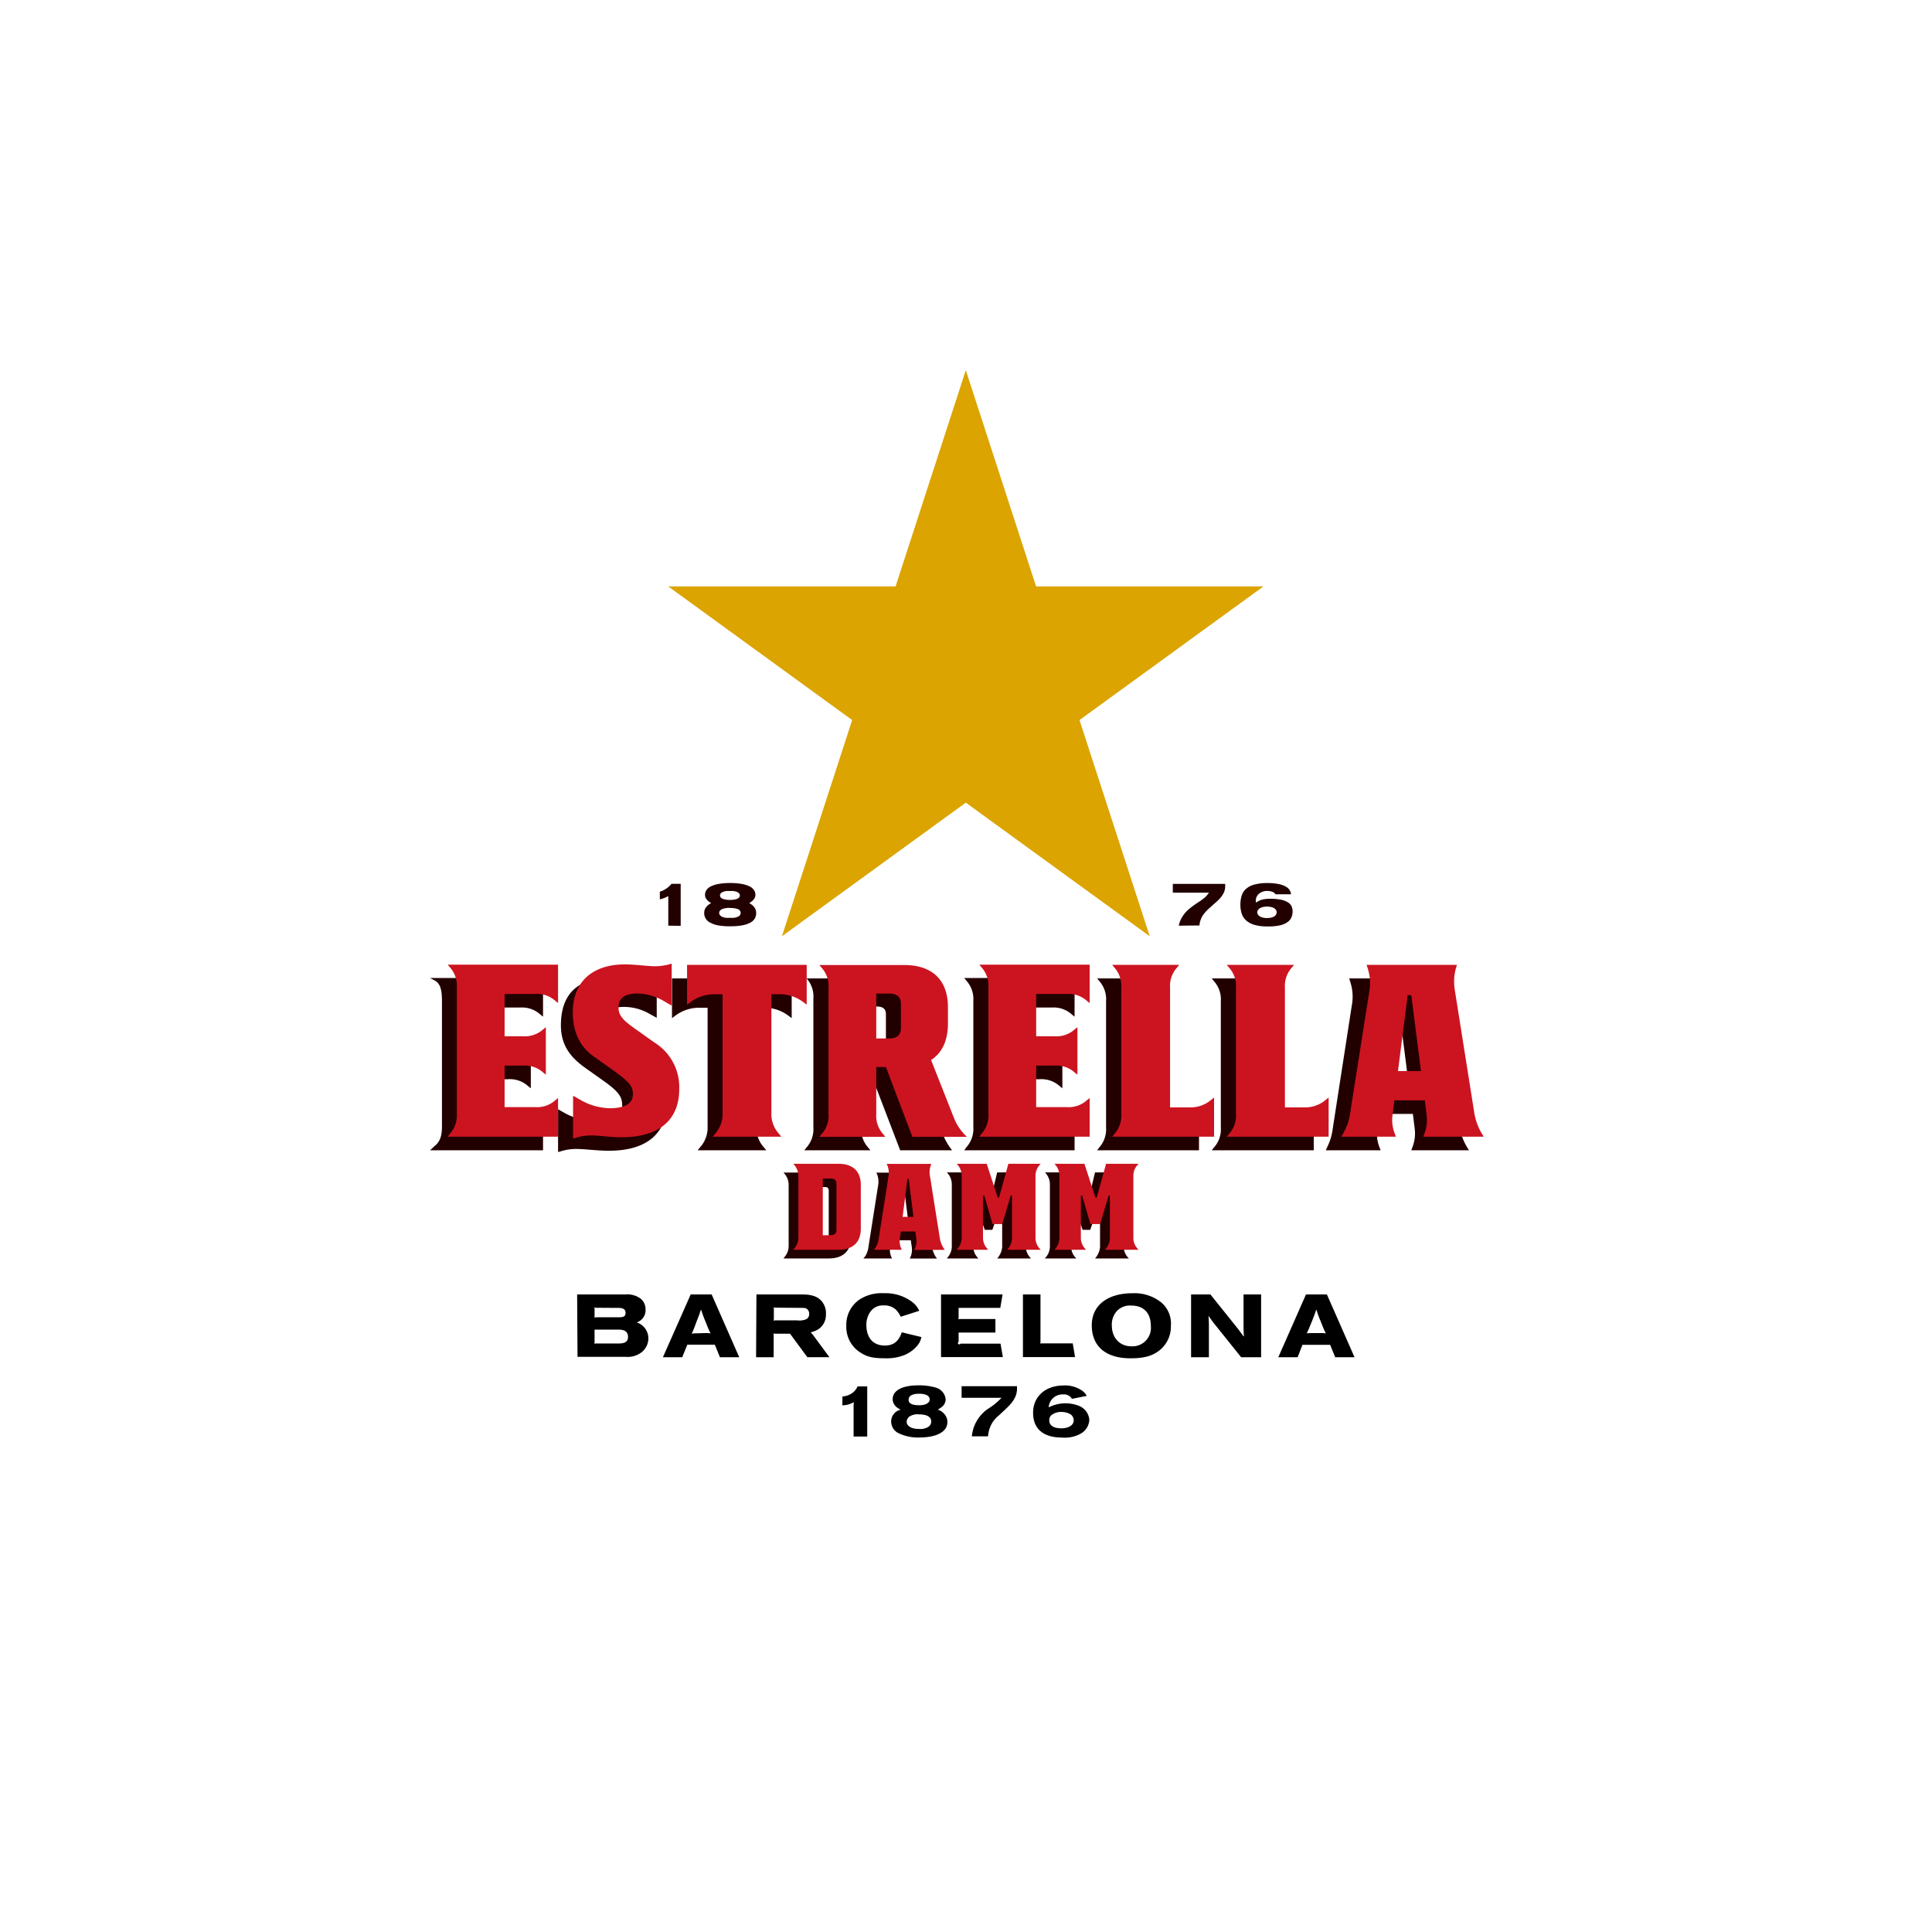 <svg id="Capa_1" data-name="Capa 1" xmlns="http://www.w3.org/2000/svg" viewBox="0 0 400 400"><defs><style>.cls-1{fill:#200;}.cls-2{fill:#cc1420;}.cls-3{fill:#dba400;}</style></defs><title>LOGOS_COLOR_BNW</title><path class="cls-1" d="M116.13,212.3c0,4,1.88,6.55,5,8.76l4.08,2.9c3.28,2.36,3.61,3.39,3.61,5.1,0,2.21-2.21,3.18-5.11,3.18a14.86,14.86,0,0,1-6.56-1.67l-1.61-.91v8.86l.75-.21a10.41,10.41,0,0,1,3-.43c1.78,0,4.41.37,6.77.37,7.69,0,12-3.44,12-10,0-3.92-1.72-7-5.32-9.57l-4.08-2.9c-2.42-1.72-3.71-2.69-3.71-4.4s1.24-2.91,4.19-2.91a10.55,10.55,0,0,1,5.27,1.4l1.56.86V202.3l-.76.22a11.83,11.83,0,0,1-2.68.32c-1.67,0-3.66-.38-6-.38C119.68,202.46,116.13,205.69,116.13,212.3ZM89.05,238.15h23.38v-8l-.54.43a5.64,5.64,0,0,1-4.19,1.45h-6.34v-8.59h3.81a5.62,5.62,0,0,1,4.19,1.45l.54.43v-9.84l-.54.43a5.62,5.62,0,0,1-4.19,1.45h-3.81v-8.76h6.34a5.64,5.64,0,0,1,4.19,1.46l.54.43v-8H89.05l1,.54c1.08.61,1.45,1.83,1.45,4.19v26.12c0,2.36-.71,3.3-1.6,4Zm50.08-27.36.59-.43a8.21,8.21,0,0,1,5.16-1.72h1.62V233.2a6.09,6.09,0,0,1-1.62,4.41l-.43.54h14.19l-.43-.54a6.09,6.09,0,0,1-1.61-4.41V208.64h1.56a8.21,8.21,0,0,1,5.16,1.72l.59.43v-8.22H139.13Zm27.41,27.36h13.67l-.45-.54a5.68,5.68,0,0,1-1.45-4.19v-9.73h2.52l5.54,14.46h10.75a13,13,0,0,1-2.05-3.66l-4.83-12.25c2.25-1.45,2.9-4,2.9-7.52v-3.44c0-5.59-3.28-8.71-9-8.71H167a5.65,5.65,0,0,1,1.4,4.19v26.66a5.68,5.68,0,0,1-1.45,4.19Zm11.77-20.53v-9.24h3.11c1.72,0,2,.75,2,1.72v5.26c0,1-.27,2.26-2.42,2.26Zm21.33,20.53h22.84v-8l-.54.43a5.61,5.61,0,0,1-4.19,1.45h-6.34v-8.59h3.82a5.64,5.64,0,0,1,4.19,1.45l.53.43v-9.84l-.53.43a5.64,5.64,0,0,1-4.19,1.45h-3.82v-8.76h6.34a5.6,5.6,0,0,1,4.19,1.46l.54.43v-8H199.64l.43.54a5.68,5.68,0,0,1,1.45,4.19v26.12a5.68,5.68,0,0,1-1.45,4.19Zm27.52,0h21.08V230l-.54.43a6.55,6.55,0,0,1-4.51,1.61h-4.05V207.3a5.68,5.68,0,0,1,1.45-4.19l.43-.54H227.16l.43.54A5.68,5.68,0,0,1,229,207.3v26.12a5.68,5.68,0,0,1-1.45,4.19Zm23.72,0H272V230l-.54.43a6.58,6.58,0,0,1-4.52,1.61h-4.05V207.3a5.68,5.68,0,0,1,1.45-4.19l.43-.54H250.88l.43.54a5.68,5.68,0,0,1,1.45,4.19v26.12a5.68,5.68,0,0,1-1.45,4.19Zm23.62,0h11.34l-.22-.59a7.79,7.79,0,0,1-.43-4.25l.33-2.69h7l.38,3.07a7.85,7.85,0,0,1-.49,3.87l-.21.59h11.93l-.43-.7a12.16,12.16,0,0,1-1.56-4.41l-4-25.2a10.66,10.66,0,0,1,.21-4.57l.22-.7H279.34l.21.7a9.76,9.76,0,0,1,.32,4.94l-4,25.85a11.22,11.22,0,0,1-.92,3.07Zm11.82-13.6,2-15.69h1.34l2,15.69Zm-70,36h6.51l-.22-.26a3.27,3.27,0,0,1-.84-2.24v-8.7h.5l1.88,5.27h1.57l1.84-5.27h.19v8.88a4.16,4.16,0,0,1-.82,2.06l-.22.26h7l-.22-.26a3.27,3.27,0,0,1-.84-2.24V245.24a3.27,3.27,0,0,1,.84-2.24l.22-.27h-7l-1.67,7H225l-2-7h-6.64l.22.27a3.46,3.46,0,0,1,.79,2.24V258a3.46,3.46,0,0,1-.79,2.24Zm-20.26,0h6.5l-.22-.26a3.31,3.31,0,0,1-.83-2.24v-8.7H202l1.89,5.27h1.57l1.84-5.27h.19v8.88a4.16,4.16,0,0,1-.82,2.06l-.22.26h7l-.22-.26a3.27,3.27,0,0,1-.84-2.24V245.24a3.27,3.27,0,0,1,.84-2.24l.22-.27h-7l-1.67,7h-.09l-2-7h-6.64l.22.27a3.46,3.46,0,0,1,.79,2.24V258a3.46,3.46,0,0,1-.79,2.24Zm-11.19-6.81,1-7.86h1.29l1,7.86Zm-6.11,6.81h5.93l-.13-.26a3.71,3.71,0,0,1-.26-2.15l.17-1.36h4.1l.22,1.53a3.78,3.78,0,0,1-.31,2l-.13.26H194l-.27-.35a5.66,5.66,0,0,1-.79-2.19l-2-12.61a4.28,4.28,0,0,1,.13-2.29l.13-.35h-9.78l.18.35a4.38,4.38,0,0,1,.18,2.46l-2,12.74a4.43,4.43,0,0,1-.62,1.72Zm-10.43-3V245.76h2.37c.79,0,.88.32.88.85v9.78c0,.44-.13,1.1-1.19,1.1Zm-6.11,3h9.36c3,0,4.61-1.58,4.61-4.35v-9.09c0-2.77-1.62-4.35-4.61-4.35h-9.36l.22.27a3.47,3.47,0,0,1,.84,2.24V258a3.47,3.47,0,0,1-.84,2.24Z"/><path class="cls-2" d="M289.44,221.75l2-15.7h.76l2,15.7Zm-11.72,13.59H289l-.21-.59a7.7,7.7,0,0,1-.43-4.25l.32-2.68H295l.37,3.06a7.81,7.81,0,0,1-.48,3.87l-.22.59h12.52l-.43-.7a12.3,12.3,0,0,1-1.55-4.4l-4-25.21a10.6,10.6,0,0,1,.22-4.56l.21-.7h-18.7l.22.7a9.85,9.85,0,0,1,.32,4.94l-4,25.42a10.43,10.43,0,0,1-1.18,3.44Zm-23.73,0h21.09v-8.11l-.54.43a6.55,6.55,0,0,1-4.51,1.61h-4V204.5a5.69,5.69,0,0,1,1.45-4.2l.43-.53H254l.43.53a5.65,5.65,0,0,1,1.46,4.2v26.11a5.6,5.6,0,0,1-1.46,4.19Zm-23.72,0h21.09v-8.11l-.54.43a6.57,6.57,0,0,1-4.51,1.61h-4.06V204.5a5.65,5.65,0,0,1,1.46-4.2l.43-.53H230.27l.43.53a5.69,5.69,0,0,1,1.45,4.2v26.11a5.65,5.65,0,0,1-1.45,4.19Zm-27.51,0H225.6v-8l-.54.43a5.68,5.68,0,0,1-4.19,1.45h-6.34v-8.6h3.81a5.65,5.65,0,0,1,4.19,1.45l.54.43v-9.83l-.54.43a5.65,5.65,0,0,1-4.19,1.45h-3.81v-8.76h6.34a5.68,5.68,0,0,1,4.19,1.45l.54.43v-7.95H202.76l.43.53a5.69,5.69,0,0,1,1.45,4.2v26.11a5.65,5.65,0,0,1-1.45,4.19ZM181.42,215v-9.29h2.69c2.15,0,2.42,1.23,2.42,2.2v4.84c0,1-.27,2.25-2.42,2.25Zm-11.77,20.37H183.3l-.43-.54a5.65,5.65,0,0,1-1.45-4.19v-9.72h2l5.48,14.45h11.29a10.84,10.84,0,0,1-2.58-3.65l-4.84-12.26c2.26-1.45,3.49-4,3.49-7.52v-3.44c0-5.59-3.27-8.7-9-8.7H169.65l.43.53a5.65,5.65,0,0,1,1.46,4.2v26.11a5.6,5.6,0,0,1-1.46,4.19ZM142.25,208l.59-.43a8.18,8.18,0,0,1,5.16-1.72h1.61V230.4a6.13,6.13,0,0,1-1.61,4.4l-.43.54h14.19l-.43-.54a6.09,6.09,0,0,1-1.62-4.4V205.84h1.56a8.18,8.18,0,0,1,5.16,1.72l.59.43v-8.22H142.25Zm-23.65,1.56c0,3.81,1.24,7,4.36,9.19l4.08,2.9c3.28,2.36,4,3.28,4,4.89,0,2.09-1.93,2.9-4.78,2.9a12.44,12.44,0,0,1-6-1.67l-1.61-.91v8.87l.75-.22a10.36,10.36,0,0,1,3-.43c1.77,0,3.87.38,6.23.38,7.69,0,12-3.44,12-10a10.87,10.87,0,0,0-5.05-9.56l-4.09-2.9c-2.41-1.72-3.43-2.69-3.43-4.41s1-2.9,3.92-2.9a11.15,11.15,0,0,1,5.53,1.61l1.56.91v-8.7l-.75.21a11.94,11.94,0,0,1-2.69.33c-1.66,0-3.92-.38-6.29-.38C123.06,199.66,118.6,202.94,118.6,209.55ZM92.7,235.34h22.84v-8l-.54.43a5.65,5.65,0,0,1-4.19,1.45h-6.34v-8.6h3.82a5.68,5.68,0,0,1,4.19,1.45l.53.43v-9.83l-.53.43a5.68,5.68,0,0,1-4.19,1.45h-3.82v-8.76h6.34a5.65,5.65,0,0,1,4.19,1.45l.54.43v-7.95H92.7l.43.53a5.69,5.69,0,0,1,1.45,4.2v26.11a5.65,5.65,0,0,1-1.45,4.19Zm105.38,23.41h6.5l-.22-.27a3.27,3.27,0,0,1-.84-2.24v-8.7h.27l1.71,5.89h2l1.76-5.89h.27v8.7a3.51,3.51,0,0,1-.79,2.24l-.22.27h6.93l-.22-.27a3.27,3.27,0,0,1-.84-2.24V243.46a3.27,3.27,0,0,1,.84-2.24l.22-.27h-6.68l-1.93,7h-.27l-2.28-7h-6.19l.21.27a3.46,3.46,0,0,1,.8,2.24v12.78a3.46,3.46,0,0,1-.8,2.24Zm20.26,0h6.5l-.22-.27a3.27,3.27,0,0,1-.84-2.24v-8.7h.27l1.71,5.89h2l1.77-5.89h.26v8.7a3.51,3.51,0,0,1-.79,2.24l-.22.27h6.93l-.22-.27a3.27,3.27,0,0,1-.84-2.24V243.46a3.27,3.27,0,0,1,.84-2.24l.22-.27H229l-1.93,7h-.27l-2.28-7h-6.19l.22.27a3.51,3.51,0,0,1,.79,2.24v12.78a3.51,3.51,0,0,1-.79,2.24Zm-31.46-6.81,1-7.87h.25l1,7.87ZM181,258.75h5.72l-.14-.27a3.79,3.79,0,0,1-.26-2.15l.18-1.36h3l.22,1.53a3.66,3.66,0,0,1-.3,2l-.14.27h6.33l-.26-.36a5.66,5.66,0,0,1-.79-2.19l-2-12.61a4.28,4.28,0,0,1,.13-2.29l.13-.35h-9.25l.17.35a4.38,4.38,0,0,1,.18,2.46l-2,12.74a4.57,4.57,0,0,1-.61,1.72Zm-10.65-3V244H172c1.05,0,1.18.66,1.18,1.1v9.54c0,.43-.13,1.09-1.18,1.09Zm-6.1,3h9.35c3,0,4.62-1.59,4.62-4.35v-9.1c0-2.77-1.63-4.35-4.62-4.35h-9.35l.22.27a3.52,3.52,0,0,1,.83,2.24v12.78a3.52,3.52,0,0,1-.83,2.24Z"/><polygon class="cls-3" points="199.96 166.18 161.89 193.84 176.43 149.08 138.35 121.41 185.42 121.41 199.96 76.64 214.51 121.41 261.58 121.41 223.5 149.08 238.04 193.84 199.96 166.18"/><path class="cls-1" d="M138.36,191.65v-6.11l-.38.18a5.4,5.4,0,0,1-.82.33,4.94,4.94,0,0,1-.55.15v-1.59a4.5,4.5,0,0,0,1.31-.62,4.68,4.68,0,0,0,1.1-1h1.91v8.69Z"/><path class="cls-1" d="M151.13,191.78a13.9,13.9,0,0,1-2.5-.2A5.51,5.51,0,0,1,147,191a2.16,2.16,0,0,1-1.2-2,1.87,1.87,0,0,1,.27-1,2.64,2.64,0,0,1,.82-.81l.33-.21-.33-.23a2.38,2.38,0,0,1-.69-.69,1.29,1.29,0,0,1-.23-.76,1.75,1.75,0,0,1,.28-1,2.24,2.24,0,0,1,.9-.77,6.13,6.13,0,0,1,1.63-.52,13.81,13.81,0,0,1,2.4-.19,13.65,13.65,0,0,1,2.4.19,6.21,6.21,0,0,1,1.64.52,2.28,2.28,0,0,1,.89.77,1.76,1.76,0,0,1,.29,1,1.34,1.34,0,0,1-.24.76,2.56,2.56,0,0,1-.7.69l-.32.23.33.21a2.61,2.61,0,0,1,.81.81,1.88,1.88,0,0,1,.28,1,2.36,2.36,0,0,1-.29,1.17,2.31,2.31,0,0,1-.92.85,5.51,5.51,0,0,1-1.68.56A13.7,13.7,0,0,1,151.13,191.78Zm0-3.81a4.26,4.26,0,0,0-1.54.22c-.57.21-.69.57-.69.82a.76.76,0,0,0,.21.52,1.6,1.6,0,0,0,.49.32,3.37,3.37,0,0,0,.68.17,5.64,5.64,0,0,0,.85,0,5.42,5.42,0,0,0,.84,0,3.2,3.2,0,0,0,.68-.17,1.53,1.53,0,0,0,.49-.31.76.76,0,0,0,.21-.53.88.88,0,0,0-.68-.82A4.26,4.26,0,0,0,151.13,188Zm0-3.49a5.64,5.64,0,0,0-.73,0,2.65,2.65,0,0,0-.63.15,1.4,1.4,0,0,0-.47.26.64.64,0,0,0-.23.48c0,.24.11.56.64.75a4.15,4.15,0,0,0,1.42.19,4.08,4.08,0,0,0,1.42-.19c.52-.19.63-.51.63-.75a.65.65,0,0,0-.23-.48,1.6,1.6,0,0,0-.47-.26,2.68,2.68,0,0,0-.62-.15A5.64,5.64,0,0,0,151.13,184.48Z"/><path class="cls-1" d="M244.05,191.65a5.92,5.92,0,0,1,.43-1.29,6.58,6.58,0,0,1,1.81-2.25c.37-.3.75-.59,1.13-.85.22-.16.45-.31.68-.46s.46-.3.68-.46.43-.33.64-.5a3.94,3.94,0,0,0,.56-.59l.33-.43h-7.49V183h10.84v.53a3,3,0,0,1-.29,1.3,5.66,5.66,0,0,1-.76,1.14,11.47,11.47,0,0,1-1.05,1c-.39.34-.76.68-1.12,1s-.52.5-.76.75a5.49,5.49,0,0,0-.67.84,4.62,4.62,0,0,0-.47,1,4.54,4.54,0,0,0-.21,1.05Z"/><path class="cls-1" d="M262.38,191.81a9.31,9.31,0,0,1-2.67-.33,4.49,4.49,0,0,1-1.7-.9,3.27,3.27,0,0,1-.92-1.39,6.07,6.07,0,0,1-.28-1.87,6.47,6.47,0,0,1,.26-1.88,3.06,3.06,0,0,1,.88-1.38,4.11,4.11,0,0,1,1.69-.9,9.58,9.58,0,0,1,2.74-.33,10.75,10.75,0,0,1,2.41.22,4.84,4.84,0,0,1,1.52.57,2.09,2.09,0,0,1,.77.8,2.29,2.29,0,0,1,.22.73h-3.23a1.23,1.23,0,0,0-.61-.5,3.14,3.14,0,0,0-1.13-.19,2.71,2.71,0,0,0-.79.12,2.4,2.4,0,0,0-.74.35,2.11,2.11,0,0,0-.55.6,1.7,1.7,0,0,0-.24.86l0,.49.42-.25a3.54,3.54,0,0,1,1-.4,7,7,0,0,1,1.53-.15,10.91,10.91,0,0,1,2.37.22,4.3,4.3,0,0,1,1.42.59,1.77,1.77,0,0,1,.67.79,2.42,2.42,0,0,1,.2,1,3.21,3.21,0,0,1-.24,1.23,2.29,2.29,0,0,1-.81,1,4.38,4.38,0,0,1-1.61.68A11.07,11.07,0,0,1,262.38,191.81Zm-.08-4.11a3.67,3.67,0,0,0-.75.07,2.79,2.79,0,0,0-.62.22,1.35,1.35,0,0,0-.44.37.87.87,0,0,0-.18.53.85.85,0,0,0,.18.53,1.49,1.49,0,0,0,.44.37,2.65,2.65,0,0,0,.62.21,3.48,3.48,0,0,0,.75.07,4.42,4.42,0,0,0,.76-.06,2.22,2.22,0,0,0,.63-.21,1.33,1.33,0,0,0,.45-.36.89.89,0,0,0,.18-.55.91.91,0,0,0-.18-.55,1.28,1.28,0,0,0-.45-.37,2.12,2.12,0,0,0-.63-.2A3.57,3.57,0,0,0,262.3,187.7Z"/><path d="M174.42,289.12a3.81,3.81,0,0,0,1.8-.56,3.16,3.16,0,0,0,1.33-1.52h2v10.38h-2.82v-6a7.89,7.89,0,0,1,.05-1.12,4.69,4.69,0,0,1-2.38.65Z"/><path d="M186.41,291.83a4.83,4.83,0,0,1-.79-.5,2.27,2.27,0,0,1-.81-1.6c0-1.85,1.95-2.91,5.37-2.91a12.14,12.14,0,0,1,3.61.48,2.81,2.81,0,0,1,2,2.42,2.08,2.08,0,0,1-.62,1.43,7.9,7.9,0,0,1-1,.7,3,3,0,0,1,1.59,1.23,2.55,2.55,0,0,1,.39,1.35c0,2-2.21,3.19-5.88,3.19a9.3,9.3,0,0,1-4.25-.9,2.67,2.67,0,0,1-1.51-2.34,2.47,2.47,0,0,1,1.91-2.5Zm2,1.37a1.43,1.43,0,0,0-.69,1.31c.13.81,1.08,1.33,2.41,1.33a3.31,3.31,0,0,0,2-.38,1.33,1.33,0,0,0,.67-1.12c0-1-.87-1.51-2.57-1.51A2.89,2.89,0,0,0,188.44,293.2Zm-.3-3.42c0,.81.73,1.16,2.24,1.16,1.28,0,2.13-.48,2.13-1.21s-.78-1.17-2.18-1.17S188.09,289,188.14,289.78Z"/><path d="M223.42,291.08a7.63,7.63,0,0,0-6.3.3l0,0a2.86,2.86,0,0,1,3-2.68,1.85,1.85,0,0,1,1.81.92L225,289a3.13,3.13,0,0,0-1.23-1.25,6.12,6.12,0,0,0-3.56-.9c-3.77,0-6.32,2.28-6.32,5.66s2.18,5.12,6,5.12a6.76,6.76,0,0,0,4-.89,3.46,3.46,0,0,0,1.64-2.8A3.39,3.39,0,0,0,223.42,291.08Zm-3.68,4.64c-1.58,0-2.49-.59-2.49-1.59a1.29,1.29,0,0,1,.46-1.16,3.21,3.21,0,0,1,2.15-.64,3.67,3.67,0,0,1,1.68.43,1.49,1.49,0,0,1,.76,1.3C222.3,295.05,221.28,295.72,219.74,295.72Z"/><path d="M199.09,287v2.4h8.26a13,13,0,0,1-2.8,2.28,7.79,7.79,0,0,0-3.34,5.7h3.36a5.93,5.93,0,0,1,2.28-4.37c1.61-1.56,3.71-3.07,3.71-5.47V287Z"/><path d="M194.83,268h12.74l-.47,2.78h-8.63v1.94a1.07,1.07,0,0,1-.06.44,1,1,0,0,1,.46-.07h7.22v2.8h-7.62v1.91a.29.29,0,1,0,.4.39h8.28l.48,2.78h-12.8Z"/><path d="M119.49,268h9.93a4.71,4.71,0,0,1,3.23.88,2.81,2.81,0,0,1,1,2.23,2.62,2.62,0,0,1-1.75,2.65v.05a3.49,3.49,0,0,1,2.34,3.35,3.68,3.68,0,0,1-1.67,3,4.73,4.73,0,0,1-3,.76h-10Zm4,2.76a.94.94,0,0,1-.46-.08,1.08,1.08,0,0,1,.07.45v1.21a1,1,0,0,1-.07.46,1.39,1.39,0,0,1,.46-.07h4.69c1,0,1.34-.26,1.34-.94s-.5-1-1.42-1Zm-.39,7a1,1,0,0,1-.07.45,1.22,1.22,0,0,1,.46-.06h4.71c1.24,0,1.83-.43,1.83-1.36s-.59-1.5-1.83-1.5h-5.1Z"/><path d="M143,268h4.34l5.71,13h-4L148,278.4H142.3L141.25,281h-4Zm2.88,8a8,8,0,0,1,1.24.06,11.5,11.5,0,0,1-.52-1.11l-.65-1.61a22.14,22.14,0,0,1-.77-2.14h-.08c-.29.91-.39,1.17-.78,2.14L143.7,275a9.51,9.51,0,0,1-.51,1.11,8.11,8.11,0,0,1,1.23-.06Z"/><path d="M156.61,268H166c2,0,3.11.37,4,1.26a3.83,3.83,0,0,1,1,2.86,3.59,3.59,0,0,1-1.44,3,4.9,4.9,0,0,1-1.71.72,9.08,9.08,0,0,1,.74.91l3.13,4.24h-4.57l-3.58-4.86h-3a1,1,0,0,1-.47-.08,1,1,0,0,1,.08.47V281h-3.64Zm4,2.74a1.24,1.24,0,0,1-.47-.06.92.92,0,0,1,.08.45V273a1.22,1.22,0,0,1-.08.45,1,1,0,0,1,.47-.08h4.47a3.64,3.64,0,0,0,1.87-.25,1.16,1.16,0,0,0,.58-1.05,1.23,1.23,0,0,0-.52-1.11c-.26-.16-.47-.18-1.23-.18Z"/><path d="M240.47,269.69a5.72,5.72,0,0,1,1.95,4.79,6.29,6.29,0,0,1-2.53,5.23c-1.48,1.09-3.17,1.51-5.85,1.51-5.1,0-8-2.48-8-6.84,0-4.09,3.23-6.63,8.44-6.63A8.89,8.89,0,0,1,240.47,269.69Zm-9.18,1.69a4.17,4.17,0,0,0-1.1,3c0,2.61,1.63,4.36,4.08,4.36a3.82,3.82,0,0,0,4-4.2c0-2.67-1.46-4.23-4-4.23A3.72,3.72,0,0,0,231.29,271.38Z"/><path d="M246.6,268h4l5.35,6.67c.72.91.89,1.17,1.51,2l.08,0c-.08-1.07-.08-1.34-.08-2.54V268h3.64v13h-4.14l-5.16-6.44a25.37,25.37,0,0,1-1.53-2.06l-.06,0c.08,1.09.08,1.32.08,2.55V281H246.6Z"/><path d="M270.39,268h4.33l5.72,13h-4l-1.05-2.57h-5.73l-1,2.57h-4Zm2.87,8a8.18,8.18,0,0,1,1.25.06c-.25-.47-.29-.58-.53-1.11l-.64-1.61a22.26,22.26,0,0,1-.78-2.14h-.07c-.3.91-.39,1.17-.78,2.14l-.66,1.61c-.22.53-.28.64-.51,1.11a8,8,0,0,1,1.23-.06Z"/><path d="M186.7,275.84c-.64,1.9-1.73,2.74-3.5,2.74-2.43,0-3.83-1.58-3.83-4.32a4.66,4.66,0,0,1,1-2.9,3.12,3.12,0,0,1,2.63-1.08,3.35,3.35,0,0,1,2.68,1.08,6.4,6.4,0,0,1,.81,1.26l3.83-1.23a4.71,4.71,0,0,0-1.49-1.85,9.07,9.07,0,0,0-5.81-1.79,8.39,8.39,0,0,0-5.06,1.3,6.31,6.31,0,0,0-2.74,5.43,6.25,6.25,0,0,0,3,5.6c1.36.87,2.59,1.14,5.1,1.14a9.92,9.92,0,0,0,4-.7,6.89,6.89,0,0,0,2.81-2.19,3.65,3.65,0,0,0,.63-1.51Z"/><path d="M215.42,268v9.74a1,1,0,0,1-.07.45,1.22,1.22,0,0,1,.46-.06h6.29l.48,2.84H211.79V268Z"/></svg>